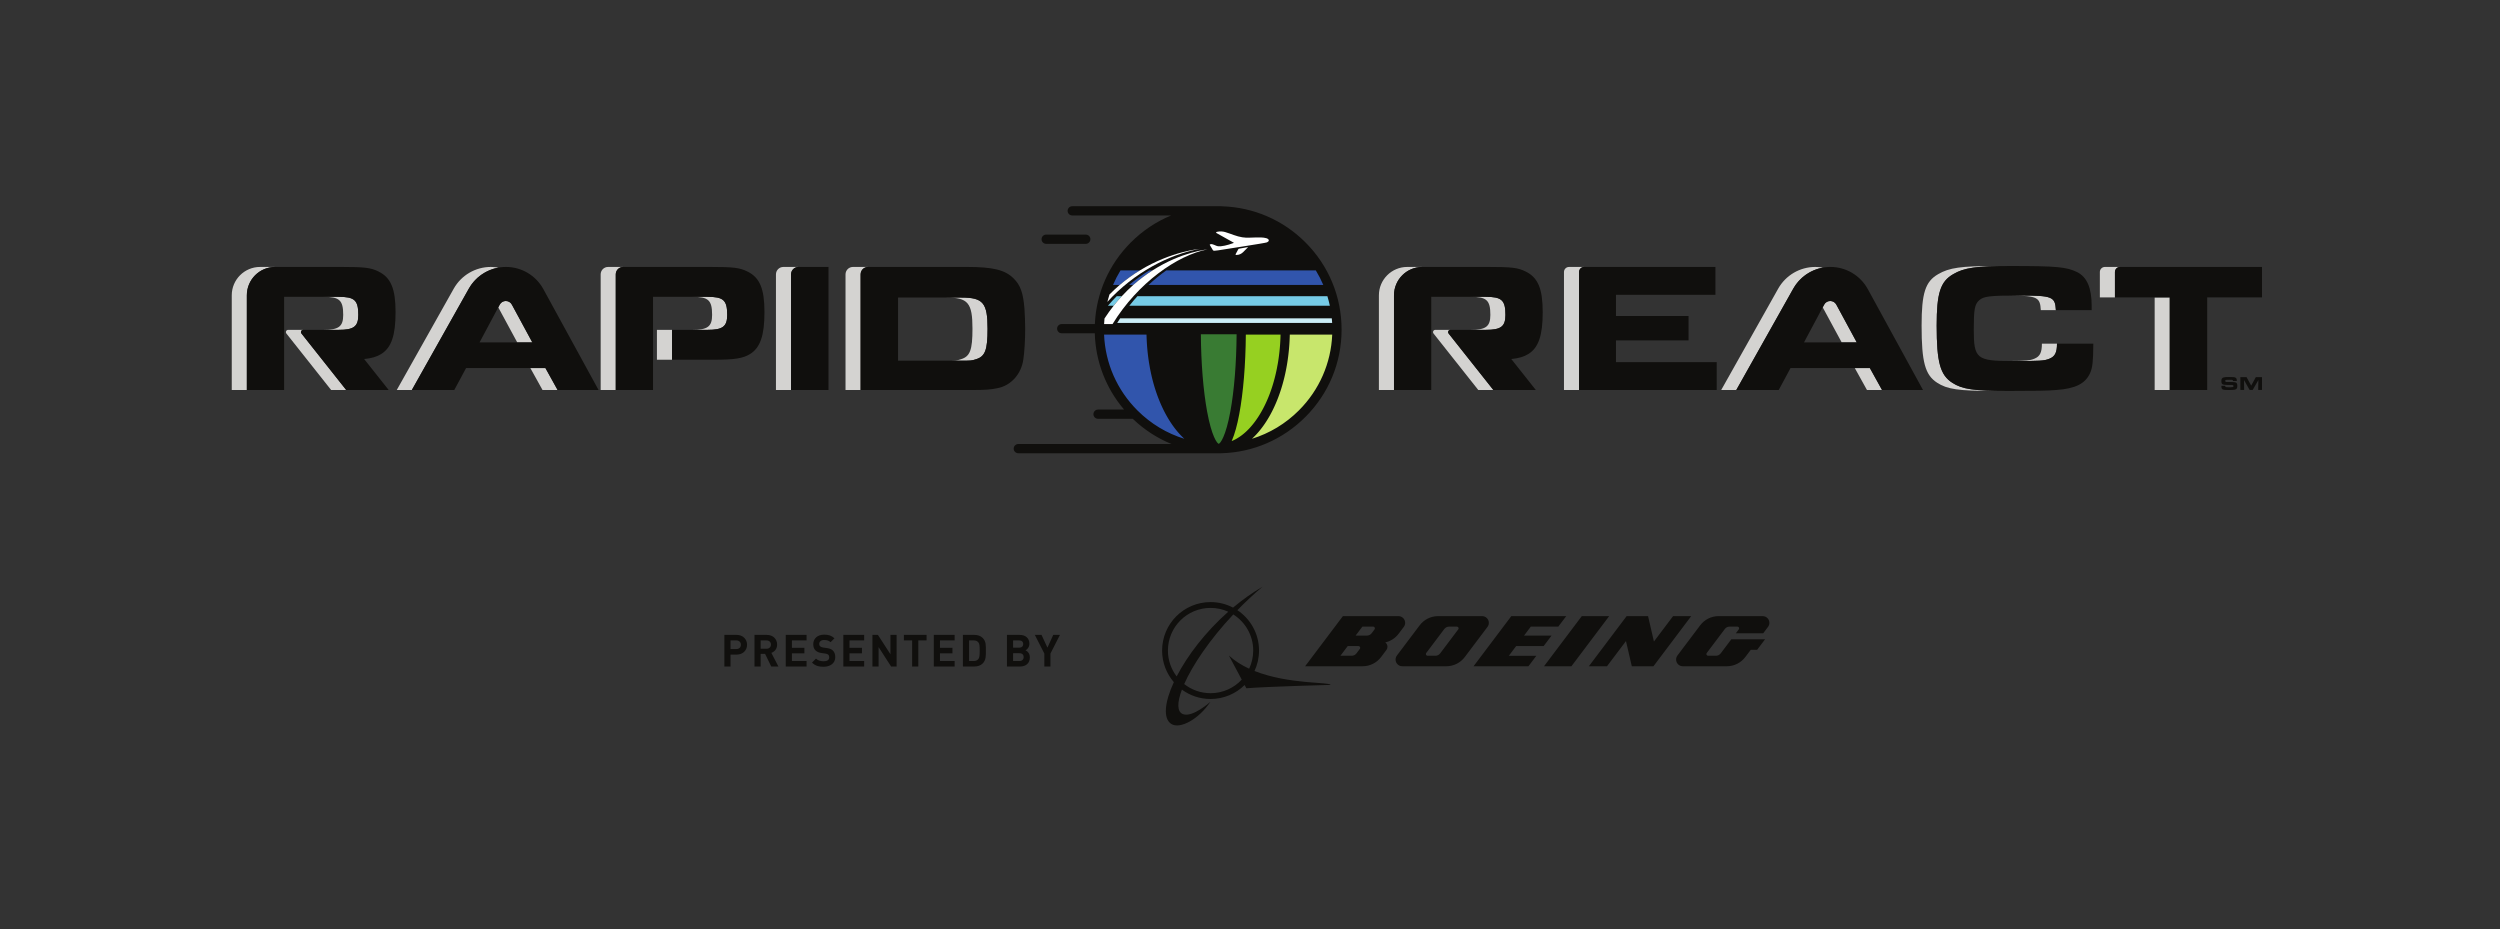 <svg xmlns="http://www.w3.org/2000/svg" xml:space="preserve" width="2510.707" height="933.333">
  <rect width="100%" height="100%" fill="#333333" stroke="none"/>
  <path d="M9472.86 1950.93c21.84 46.87 34.12 99.16 34.12 154.39 0 127.13-64.99 239.2-163.46 304.81 58.71 60.4 122.12 120.05 189.77 177.09-79.2-46.54-153.69-100.05-222.54-157.72-50.71 26.72-108.5 41.71-169.78 41.71-202.09 0-365.95-163.79-365.95-365.89 0-91.31 33.47-174.75 88.68-238.9-70.02-151.44-82.3-273.34-20.55-314.48 66.15-44.14 209.97 35.81 296.28 166.07 0 0-133.52-120.44-206.74-92.83-45.21 17.1-45.35 86.04-8.15 185.02 60.63-44.56 135.48-70.79 216.43-70.79 100.26 0 191.02 40.26 257.17 105.53l12.96-24.51c159.5 12.93 635.7 25.47 635.7 25.47 0 23.05-315.29 2.23-573.94 105.03zm-653.85 154.39c0 177.85 144.18 321.89 321.96 321.89 47.66 0 92.92-10.31 133.62-28.8-174.5-154.25-309.58-333.55-389.55-488.44-41.43 54.19-66.03 121.83-66.03 195.35zm321.96-322.04c-75.2 0-144.34 25.77-199.13 69.11 63.69 143.82 193.61 336.88 370.73 525.38 90.42-57.04 150.45-157.73 150.45-272.45 0-49.02-11.02-95.49-30.62-137.13-56.19 25.99-108.65 58.55-153.09 99.64l97.15-182.16c-58.81-62.93-142.51-102.39-235.49-102.39v0M11656.1 2138.93l59.6 79.16-207.7.06 51.2 67.87h207.6l59.8 79.15h-414.7l-285.1-378.5h414.6l59.6 79.18h-207.6l54.9 73.08h207.8v0 0M11944.1 2365.17l-285.2-378.5h206.9l285.1 378.5h-206.8v0 0M12633.4 2365.17l-144.6-191.87-44.3 191.87h-161.8l-285.2-378.5h136.9l143.3 190.12 44-190.12h163.5l285.1 378.5h-136.9v0 0M13310 2365.17l-332.6.06c-57 0-107.4-27.23-139.3-69.52l-171.7-227.88c-6.5-8.42-10.1-19.06-10.1-30.52 0-27.92 22.5-50.64 50.5-50.64h332.6c56.9 0 107.5 27.28 139.3 69.51l41.4 54.77h48l60.1 79.65h-254.8l-80.4-106.69c-8.3-10.9-21.4-17.98-36.1-17.98h-58.6c-7.4 0-13.3 5.95-13.3 13.1 0 3.04 1.1 5.77 2.7 7.92l136.5 181.03c8.2 11.09 21.3 18.04 36.1 18.04h58.6c7.3 0 13.1-5.94 13.1-13.17 0-2.92-.9-5.7-2.6-7.84l-22.2-29.51h206.7l36.5 48.57c6.5 8.41 10.2 18.98 10.2 30.45 0 27.98-22.7 50.65-50.6 50.65v0 0M11242.3 2314.52c0 27.98-22.7 50.65-50.6 50.65h-332.4c-57.1 0-107.6-27.17-139.4-69.46l-171.8-227.88c-6.4-8.49-10.2-19.06-10.2-30.52 0-27.92 22.8-50.64 50.7-50.64h332.5c56.9 0 107.6 27.28 139.4 69.51l171.7 227.81c6.4 8.49 10.1 19.06 10.1 30.53v0zm-231.2-49.51-136.4-181.1c-8.3-10.9-21.4-17.98-36.1-17.98h-58.7c-7.2 0-13.1 5.95-13.1 13.1 0 3.04 1 5.77 2.7 7.92l136.4 181.03c8.2 10.89 21.3 18.04 36.1 18.04h58.6c7.2 0 13.2-5.94 13.2-13.17 0-2.92-1-5.7-2.7-7.84v0 0" fill="#100f0d" transform="matrix(.133 0 0 -.133 0 933.333)"/>
  <path d="M10460.3 2166.67c40.7 9.24 76.1 32.81 100.5 65.09l39.3 52.23c6.4 8.49 10.2 19.06 10.2 30.53 0 27.98-22.6 50.65-50.6 50.65h-212.6v0h-206.9l-285.23-378.5h203.23 230.8c57 0 107.6 27.28 139.5 69.51l40.2 53.37c5.1 6.77 8.1 15.26 8.1 24.37 0 13.43-6.5 25.27-16.5 32.75v0zm-192.1-48.83-25.6-34c-8.2-10.83-21.3-17.99-36.2-17.99h-84.9l55 73.08h81.3c7.1 0 13.1-5.89 13.1-13.11 0-3.03-1-5.82-2.7-7.98v0zm110.9 147.17-21.7-28.93c-8.3-10.89-21.4-17.99-36.2-17.99l-85 .06 51.2 67.87h81.2c7.3 0 13.1-5.94 13.1-13.17 0-2.92-.9-5.7-2.6-7.84v0 0M5562.19 2074.6h-45.92v-89.83h-46.61v238.68h92.53c49.29 0 78.78-33.88 78.78-74.42 0-40.58-29.49-74.43-78.78-74.43zm-2.34 107.28h-43.58v-65.37h43.58c21.12 0 34.52 13.06 34.52 32.52 0 19.42-13.4 32.85-34.52 32.85v0M5823.81 1984.77l-46.6 95.19h-33.52v-95.19h-46.61v238.68h93.55c48.61 0 77.43-33.2 77.43-73.09 0-33.52-20.45-54.3-43.58-62.69l53.31-102.9h-53.98zm-36.21 197.11h-43.91v-63.04h43.91c20.46 0 33.85 13.07 33.85 31.52 0 18.43-13.39 31.52-33.85 31.52v0M5933.21 1984.77v238.68h157.22v-41.57h-110.62v-56h94.2v-41.56h-94.2v-58h110.62v-41.55h-157.22v0M6218.64 1982.77c-36.19 0-63.68 7.7-87.16 31.47l30.18 30.18c15.09-15.09 35.52-20.12 57.67-20.12 27.48 0 42.22 10.39 42.22 29.51 0 8.37-2.34 15.42-7.37 20.12-4.7 4.34-10.06 6.7-21.12 8.37l-28.83 4.03c-20.45 3.01-35.54 9.39-46.27 19.79-11.39 11.39-17.09 26.81-17.09 46.91 0 42.58 31.52 72.42 83.13 72.42 32.87 0 56.66-8.05 77.12-27.82l-29.51-29.18c-15.07 14.42-33.19 16.44-48.94 16.44-24.8 0-36.88-13.74-36.88-30.17 0-6.03 2.02-12.41 7.05-17.09 4.67-4.36 12.39-8.06 22.12-9.39l28.15-4.03c21.8-3.03 35.55-9.06 45.61-18.43 12.73-12.09 18.43-29.51 18.43-50.63 0-46.25-38.55-72.38-88.51-72.38v0M6367.95 1984.77v238.68h157.24v-41.57h-110.63v-56h94.19v-41.56h-94.19v-58h110.63v-41.55h-157.24v0M6728.79 1984.77l-94.53 146.47v-146.47h-46.6v238.68h41.57l94.55-146.18v146.18h46.58v-238.68h-41.57v0M6934.11 2181.88v-197.11h-46.61v197.11h-62.34v41.57h171.3v-41.57h-62.35v0M7051.21 1984.77v238.68h157.22v-41.57h-110.62v-56H7192v-41.56h-94.19v-58h110.62v-41.55h-157.22v0M7420.11 2007.54c-15.75-15.74-38.21-22.77-63.03-22.77h-86.15v238.68h86.15c24.82 0 47.28-7.05 63.03-22.81 26.82-26.82 24.13-59.67 24.13-95.55 0-35.86 2.69-70.73-24.13-97.55zm-32.51 159.58c-8.06 9.73-18.79 14.76-34.88 14.76h-35.19v-155.56h35.19c16.09 0 26.82 5.03 34.88 14.76 8.72 10.73 10.06 27.82 10.06 64.01 0 36.21-1.34 51.3-10.06 62.03v0M7703.25 1984.77h-99.91v238.68h95.89c46.6 0 73.75-26.15 73.75-67.06 0-26.48-17.42-43.57-29.51-49.28 14.43-6.7 32.85-21.78 32.85-53.63 0-44.58-30.49-68.71-73.07-68.71zm-7.72 197.11h-45.58v-54.98h45.58c19.79 0 30.85 11.06 30.85 27.49 0 16.42-11.06 27.49-30.85 27.49zm3.03-96.89h-48.61v-58.67h48.61c21.12 0 31.18 13.4 31.18 29.49 0 16.1-10.06 29.18-31.18 29.18v0M7932.01 2082.63v-97.86h-46.25v97.86l-71.75 140.82h50.63l44.58-96.21 43.91 96.21h50.63l-71.75-140.82v0" fill="#100f0d" transform="matrix(.133 0 0 -.133 0 933.333)"/>
  <path d="M11961.7 5001.9h-113.9c-21.1 0-38.2-17.11-38.2-38.21v-891.11h113.9v891.11c0 21.1 17.1 38.21 38.2 38.21M13774.1 4717.04l-10.8-20.29 143.3-264.7h113.9l-154.4 285.26c-19.8 36.57-72.4 36.42-92-.27M13764.5 4996.8c-18.7 3.34-37.7 5.1-57 5.1v0c-116.3 0-223.5-62.73-280.5-164.09l-430.2-765.23h113.9l430.2 765.23c47.5 84.54 130 142.17 223.6 158.99M14005.5 4238.37l92-165.79h113.9l-92 165.79h-113.9M15476.5 4309.44c40.5 16.72 55.8 45.97 55.8 112.85h-113.9c0-66.88-15.3-96.13-55.7-112.85-33.6-14.37-60.9-17.42-201.4-17.99 11.2-.08 22.9-.12 35.2-.12 210.4 0 241 1.39 280 18.11M15252.2 4785.95c-22.5 0-43.3-.06-62.4-.19 196.8-1.59 215.1-15.8 220.3-109.88h113.8c-5.5 101.71-26.4 110.07-271.7 110.07M14623.8 4558.85c0 245.22 27.9 332.98 125.5 388.72 78.9 46.04 162.8 59.79 391.3 61.18-22.6.09-46.5.13-71.9.13-260.6 0-349.7-12.55-433.3-61.31-97.6-55.74-125.4-143.5-125.4-388.72 0-275.89 26.4-373.41 118.4-431.94 75.2-48.76 161.6-61.31 429.1-61.31 26.7 0 51.8.03 75.5.1-237.6 1.23-319.2 14.86-390.7 61.21-92 58.53-118.5 156.05-118.5 431.94M16008.1 5001.9h-113.9c-21.1 0-38.2-17.11-38.2-38.21v-191.68h113.9v191.68c0 21.1 17.1 38.21 38.2 38.21M16269.8 4772.01v-699.43h113.9v699.43h-113.9M11367.5 4639.65c0 111.46-27.8 136.55-149 136.55h-113.9c121.2 0 149.1-25.09 149.1-136.55 0-87.78-33.5-112.85-149.1-112.85h113.9c115.6 0 149 25.07 149 112.85M10951.9 4526.8H10838c-14.3 0-22.2-16.47-13.4-27.66l338-426.56h113.9l-338 426.56c-8.9 11.19-.9 27.66 13.4 27.66M10740.1 5001.9h-113.9c-118.2 0-214.1-95.86-214.1-214.11v-715.21h113.9v715.21c0 118.25 95.8 214.11 214.1 214.11M3763.59 4996.8c-18.61 3.34-37.65 5.1-56.95 5.1v0c-116.28 0-223.52-62.73-280.5-164.09l-430.23-765.23h113.88l430.22 765.23c47.54 84.54 130.04 142.17 223.58 158.99M3773.26 4717.04l-10.83-20.29 143.3-264.7h113.88l-154.43 285.26c-19.79 36.57-72.33 36.42-91.92-.27M4004.66 4238.37l91.96-165.79h113.88l-91.96 165.79h-113.88M6029.18 5001.9H5915.3c-30.97 0-56.08-25.11-56.08-56.08v-873.24h113.88v873.24c0 30.97 25.11 56.08 56.08 56.08M6554.49 5001.9h-113.88c-30.97 0-56.07-25.11-56.07-56.08v-873.24h113.87v873.24c0 30.97 25.11 56.08 56.08 56.08M7260.54 4770.63h-113.87c163.02 0 196.46-40.42 196.46-235.48 0-160.22-18.13-208.99-86.39-229.9-33.44-11.15-39.01-11.15-115.65-11.15h113.88c76.64 0 82.21 0 115.65 11.15 68.27 20.91 86.39 69.68 86.39 229.9 0 195.06-33.45 235.48-196.47 235.48M4960.45 4526.79v-225.71h113.89v225.71h-113.89M5490.99 4639.65c0 111.46-27.86 136.55-149.08 136.55h-113.87c121.21 0 149.07-25.09 149.07-136.55 0-87.78-33.44-112.86-149.07-112.86h113.87c115.64 0 149.08 25.08 149.08 112.86M4705.52 5001.9h-113.88c-30.97 0-56.08-25.11-56.08-56.08v-873.24h113.88v873.24c0 30.97 25.11 56.08 56.08 56.08M2289.76 4526.8h-113.88c-14.27 0-22.23-16.47-13.37-27.66l338.03-426.56h113.88l-338.03 426.56c-8.86 11.19-.9 27.66 13.37 27.66M2077.99 5001.9h-113.88c-118.25 0-214.11-95.86-214.11-214.11v-715.21h113.88v715.21c0 118.25 95.86 214.11 214.11 214.11M2705.43 4639.65c0 111.46-27.86 136.55-149.07 136.55h-113.88c121.21 0 149.07-25.09 149.07-136.55 0-87.78-33.44-112.85-149.07-112.85h113.88c115.63 0 149.07 25.07 149.07 112.85" fill="#d4d3d1" transform="matrix(.133 0 0 -.133 0 933.333)"/>
  <path d="m 8198.81,5176.28 h -299.25 c -19.26,0 -34.87,15.62 -34.87,34.88 0,19.26 15.61,34.88 34.87,34.88 h 299.25 c 19.26,0 34.88,-15.62 34.88,-34.88 0,-19.26 -15.62,-34.88 -34.88,-34.88" fill="#100f0d" transform="matrix(.133 0 0 -.133 0 933.333)"/>
  <path d="m 9198.27,3629.97 c -279.36,0 -505.88,400.43 -506.59,894.85 h -390.52 c 1.26,-494.42 402.39,-894.85 897.11,-894.85" fill="#3155ac" transform="matrix(.133 0 0 -.133 0 933.333)"/>
  <path d="m 9204.83,3630.27 c -0.39,-0.03 -0.78,-0.14 -1.18,-0.16 492.23,2.91 890.45,402.1 891.75,894.71 h -390.55 c -0.7,-490.52 -223.7,-888.3 -500.02,-894.55" fill="#c8e66c" transform="matrix(.133 0 0 -.133 0 933.333)"/>
  <path d="m 9704.85,4524.82 h -332.24 c -0.24,-490.52 -75.06,-888.3 -167.78,-894.55 276.32,6.25 499.32,404.03 500.02,894.55" fill="#96d021" transform="matrix(.133 0 0 -.133 0 933.333)"/>
  <path d="m 9032.65,4524.82 h -340.97 c 0.71,-494.42 227.23,-894.85 506.59,-894.85 1.1,0 2.17,0.14 3.26,0.15 -93.22,3.13 -168.64,402.22 -168.88,894.7" fill="#100f0d" transform="matrix(.133 0 0 -.133 0 933.333)"/>
  <path d="m 9372.61,4524.82 h -339.96 c 0.24,-492.48 75.66,-891.57 168.88,-894.7 1.11,0.01 2.2,0.13 3.3,0.15 92.72,6.25 167.54,404.03 167.78,894.55" fill="#397b33" transform="matrix(.133 0 0 -.133 0 933.333)"/>
  <path d="m 9808.93,3919.54 c -100.91,-101.21 -222.68,-174.33 -355.61,-215.3 2.37,2.16 4.73,4.39 7.08,6.61 0.62,0.58 1.23,1.14 1.84,1.72 3.52,3.36 7.01,6.79 10.48,10.28 0.98,0.99 1.95,2 2.92,2.99 2.53,2.59 5.05,5.2 7.56,7.85 1.18,1.25 2.36,2.52 3.53,3.79 2.38,2.57 4.75,5.17 7.12,7.81 1.08,1.22 2.18,2.42 3.26,3.65 2.99,3.39 5.95,6.82 8.9,10.32 0.39,0.46 0.79,0.91 1.19,1.38 3.33,3.98 6.64,8.03 9.92,12.15 0.94,1.17 1.86,2.36 2.79,3.54 2.37,3 4.73,6.03 7.06,9.11 1.12,1.45 2.22,2.91 3.31,4.38 2.26,3.01 4.5,6.05 6.73,9.12 1,1.38 2,2.74 3,4.13 2.96,4.15 5.91,8.35 8.83,12.62 0.19,0.28 0.39,0.55 0.58,0.84 3.12,4.56 6.21,9.21 9.26,13.9 0.91,1.4 1.82,2.82 2.72,4.23 2.16,3.37 4.31,6.75 6.45,10.19 1.05,1.67 2.08,3.34 3.11,5.03 2.1,3.41 4.18,6.87 6.24,10.35 0.92,1.54 1.83,3.07 2.74,4.62 2.92,5 5.83,10.04 8.69,15.16 2.97,5.3 5.89,10.65 8.77,16.04 0.98,1.83 1.93,3.7 2.89,5.55 1.89,3.59 3.78,7.17 5.63,10.81 1.13,2.23 2.24,4.49 3.37,6.74 1.64,3.29 3.29,6.57 4.9,9.9 1.18,2.42 2.32,4.88 3.49,7.33 1.52,3.19 3.04,6.38 4.54,9.61 1.18,2.55 2.33,5.13 3.49,7.69 1.44,3.17 2.87,6.33 4.28,9.53 1.17,2.64 2.31,5.31 3.46,7.97 1.36,3.18 2.73,6.35 4.08,9.54 1.14,2.72 2.26,5.45 3.38,8.18 1.31,3.19 2.61,6.37 3.88,9.58 1.12,2.79 2.21,5.59 3.31,8.4 1.26,3.2 2.5,6.41 3.73,9.65 1.07,2.83 2.13,5.68 3.19,8.54 1.2,3.24 2.39,6.49 3.57,9.75 1.04,2.88 2.06,5.77 3.09,8.67 1.15,3.29 2.29,6.59 3.43,9.89 0.99,2.92 1.99,5.85 2.97,8.79 1.1,3.32 2.19,6.65 3.28,9.99 0.95,2.97 1.91,5.93 2.85,8.92 1.06,3.36 2.11,6.75 3.14,10.13 0.92,2.99 1.83,5.98 2.73,8.98 1.02,3.43 2.02,6.87 3.02,10.32 0.86,3 1.73,6 2.58,9.01 0.98,3.5 1.94,7 2.89,10.51 0.82,3.02 1.64,6.03 2.45,9.06 0.94,3.55 1.85,7.12 2.76,10.69 0.77,3.02 1.55,6.03 2.3,9.07 0.91,3.64 1.79,7.32 2.67,10.99 0.71,2.98 1.45,5.96 2.14,8.96 0.88,3.79 1.73,7.6 2.58,11.41 0.64,2.91 1.32,5.8 1.95,8.73 0.87,4.02 1.7,8.07 2.54,12.11 0.57,2.74 1.16,5.47 1.71,8.22 0.91,4.5 1.78,9.02 2.63,13.55 0.45,2.32 0.92,4.64 1.35,6.97 1.28,6.85 2.52,13.72 3.7,20.63 0.17,0.95 0.32,1.9 0.47,2.85 1.02,5.98 2.01,11.98 2.96,18 0.39,2.5 0.75,5.03 1.13,7.54 0.69,4.48 1.37,8.96 2.02,13.47 0.41,2.9 0.79,5.82 1.19,8.74 0.56,4.13 1.14,8.26 1.67,12.4 0.4,3.11 0.77,6.23 1.15,9.35 0.48,3.98 0.98,7.96 1.44,11.95 0.36,3.22 0.7,6.45 1.05,9.67 0.42,3.92 0.85,7.84 1.24,11.77 0.33,3.29 0.63,6.58 0.95,9.87 0.36,3.9 0.73,7.8 1.07,11.71 0.28,3.34 0.55,6.69 0.82,10.04 0.31,3.87 0.62,7.76 0.9,11.64 0.25,3.39 0.48,6.79 0.7,10.19 0.26,3.87 0.51,7.74 0.75,11.62 0.19,3.43 0.38,6.87 0.56,10.31 0.21,3.86 0.4,7.72 0.58,11.59 0.15,3.47 0.3,6.94 0.44,10.41 0.15,3.87 0.29,7.73 0.42,11.6 0.1,3.51 0.21,7.01 0.3,10.51 0.05,1.8 0.12,3.59 0.16,5.39 h 320.38 c -9.1,-215.83 -97.39,-417.64 -250.77,-571.5 z m -362.65,-122.8 c -2.27,-2.6 -4.54,-5.15 -6.83,-7.67 -0.7,-0.79 -1.41,-1.57 -2.13,-2.35 -2.91,-3.17 -5.84,-6.29 -8.78,-9.35 -0.26,-0.27 -0.52,-0.53 -0.79,-0.8 -2.68,-2.77 -5.38,-5.47 -8.08,-8.14 -0.79,-0.78 -1.58,-1.55 -2.38,-2.33 -2.44,-2.37 -4.89,-4.69 -7.34,-6.98 -0.59,-0.55 -1.18,-1.11 -1.77,-1.65 -3,-2.77 -6.03,-5.48 -9.07,-8.13 -0.59,-0.52 -1.19,-1.02 -1.79,-1.54 -2.48,-2.14 -4.98,-4.25 -7.48,-6.31 -0.83,-0.68 -1.66,-1.36 -2.49,-2.04 -2.76,-2.24 -5.53,-4.44 -8.32,-6.58 -0.31,-0.24 -0.62,-0.5 -0.93,-0.74 -3.11,-2.37 -6.22,-4.66 -9.34,-6.91 -0.78,-0.56 -1.56,-1.1 -2.34,-1.65 -2.45,-1.73 -4.9,-3.42 -7.36,-5.08 -0.83,-0.55 -1.66,-1.12 -2.5,-1.67 -3.14,-2.08 -6.3,-4.11 -9.47,-6.06 -0.17,-0.11 -0.34,-0.21 -0.51,-0.31 -2.99,-1.84 -5.98,-3.61 -9,-5.33 -0.91,-0.52 -1.82,-1.03 -2.73,-1.54 -2.48,-1.39 -4.97,-2.74 -7.46,-4.06 -0.79,-0.42 -1.58,-0.85 -2.37,-1.25 -3.17,-1.64 -6.36,-3.23 -9.55,-4.75 -0.68,-0.31 -1.35,-0.61 -2.02,-0.93 -2.59,-1.2 -5.18,-2.37 -7.78,-3.49 -0.99,-0.43 -1.99,-0.86 -2.98,-1.28 -0.79,-0.33 -1.58,-0.62 -2.36,-0.95 0.59,1.3 1.17,2.62 1.75,3.94 21.03,48.06 39.74,115.27 55.6,199.79 30.45,162.18 47.94,374.25 49.66,600.44 h 262.17 c -0.03,-1.48 -0.06,-2.97 -0.1,-4.45 -0.07,-3.1 -0.17,-6.19 -0.27,-9.27 -0.13,-3.93 -0.26,-7.85 -0.42,-11.77 -0.12,-3.05 -0.25,-6.11 -0.39,-9.16 -0.18,-3.93 -0.37,-7.86 -0.58,-11.78 -0.16,-3.02 -0.33,-6.04 -0.5,-9.06 -0.24,-3.94 -0.49,-7.87 -0.75,-11.8 -0.2,-2.97 -0.4,-5.94 -0.61,-8.91 -0.29,-3.96 -0.6,-7.91 -0.92,-11.86 -0.23,-2.92 -0.47,-5.83 -0.71,-8.75 -0.34,-3.99 -0.72,-7.98 -1.1,-11.97 -0.26,-2.83 -0.52,-5.67 -0.81,-8.5 -0.4,-4.05 -0.83,-8.1 -1.27,-12.14 -0.29,-2.74 -0.58,-5.47 -0.89,-8.21 -0.47,-4.15 -0.98,-8.28 -1.48,-12.42 -0.32,-2.59 -0.62,-5.19 -0.96,-7.78 -0.54,-4.31 -1.13,-8.59 -1.71,-12.87 -0.34,-2.4 -0.65,-4.81 -0.98,-7.21 -0.66,-4.56 -1.34,-9.09 -2.02,-13.63 -0.33,-2.1 -0.63,-4.21 -0.95,-6.3 -0.81,-5.18 -1.66,-10.34 -2.52,-15.49 -0.24,-1.42 -0.46,-2.86 -0.7,-4.28 -2.27,-13.27 -4.71,-26.42 -7.33,-39.45 -0.17,-0.89 -0.37,-1.77 -0.54,-2.66 -1.13,-5.55 -2.28,-11.09 -3.47,-16.59 -0.4,-1.87 -0.83,-3.72 -1.24,-5.59 -1,-4.5 -1.99,-9 -3.03,-13.48 -0.52,-2.24 -1.05,-4.46 -1.59,-6.69 -0.96,-4.07 -1.92,-8.14 -2.93,-12.17 -0.6,-2.44 -1.22,-4.84 -1.84,-7.27 -0.96,-3.81 -1.93,-7.62 -2.93,-11.42 -0.66,-2.52 -1.35,-5.03 -2.03,-7.54 -0.99,-3.65 -1.98,-7.31 -2.99,-10.94 -0.73,-2.57 -1.47,-5.12 -2.2,-7.68 -1.02,-3.54 -2.03,-7.08 -3.08,-10.59 -0.77,-2.6 -1.56,-5.18 -2.34,-7.76 -1.06,-3.45 -2.11,-6.89 -3.19,-10.31 -0.82,-2.6 -1.65,-5.19 -2.48,-7.78 -1.08,-3.36 -2.17,-6.71 -3.29,-10.05 -0.86,-2.6 -1.74,-5.19 -2.61,-7.77 -1.13,-3.3 -2.26,-6.59 -3.41,-9.86 -0.9,-2.58 -1.81,-5.15 -2.74,-7.7 -1.16,-3.24 -2.33,-6.46 -3.52,-9.68 -0.95,-2.56 -1.9,-5.11 -2.85,-7.65 -1.21,-3.18 -2.44,-6.35 -3.67,-9.51 -0.97,-2.52 -1.96,-5.03 -2.94,-7.53 -1.26,-3.15 -2.53,-6.28 -3.81,-9.4 -1.02,-2.47 -2.03,-4.94 -3.05,-7.39 -1.31,-3.12 -2.64,-6.21 -3.97,-9.3 -1.04,-2.42 -2.07,-4.83 -3.12,-7.23 -1.37,-3.09 -2.75,-6.15 -4.13,-9.21 -1.07,-2.35 -2.12,-4.71 -3.19,-7.05 -1.44,-3.1 -2.9,-6.16 -4.36,-9.23 -1.06,-2.24 -2.12,-4.5 -3.2,-6.73 -1.55,-3.18 -3.12,-6.32 -4.69,-9.46 -1.04,-2.07 -2.05,-4.16 -3.1,-6.22 -1.75,-3.45 -3.54,-6.85 -5.33,-10.26 -0.9,-1.7 -1.78,-3.43 -2.67,-5.12 -2.72,-5.08 -5.46,-10.11 -8.25,-15.09 -2.46,-4.41 -4.95,-8.73 -7.46,-13.03 -0.71,-1.22 -1.42,-2.42 -2.14,-3.63 -1.94,-3.3 -3.9,-6.57 -5.87,-9.8 -0.66,-1.06 -1.3,-2.14 -1.96,-3.2 -2.55,-4.14 -5.12,-8.23 -7.7,-12.25 -0.43,-0.67 -0.86,-1.32 -1.29,-1.98 -2.21,-3.39 -4.43,-6.75 -6.65,-10.07 -0.76,-1.14 -1.54,-2.27 -2.3,-3.4 -2.18,-3.21 -4.38,-6.38 -6.59,-9.51 -0.5,-0.72 -1,-1.44 -1.5,-2.15 -2.7,-3.79 -5.4,-7.52 -8.14,-11.19 -0.62,-0.84 -1.25,-1.66 -1.87,-2.5 -2.18,-2.91 -4.38,-5.78 -6.58,-8.62 -0.76,-0.97 -1.52,-1.95 -2.28,-2.91 -2.66,-3.37 -5.32,-6.71 -8.01,-9.97 -0.13,-0.16 -0.25,-0.32 -0.38,-0.48 -2.83,-3.44 -5.69,-6.81 -8.56,-10.13 -0.74,-0.84 -1.47,-1.68 -2.2,-2.51 z M 9202.5,3666.19 c -12.26,3.6 -53.11,55.19 -87.92,245.64 -28.8,157.59 -45.32,363.03 -46.91,581.54 h 269.93 c -1.59,-218.52 -18.12,-423.94 -46.92,-581.51 -35.05,-191.75 -76.25,-242.72 -88.18,-245.67 z m -104.68,19.75 c -0.8,0.32 -1.59,0.66 -2.39,0.99 -2.54,1.06 -5.08,2.14 -7.62,3.27 -1,0.45 -2.01,0.91 -3.02,1.37 -2.64,1.21 -5.28,2.47 -7.91,3.77 -0.65,0.32 -1.3,0.62 -1.95,0.95 -3.25,1.62 -6.47,3.32 -9.69,5.07 -0.79,0.43 -1.56,0.87 -2.34,1.31 -2.51,1.39 -5.01,2.82 -7.5,4.29 -0.96,0.56 -1.91,1.12 -2.87,1.7 -2.68,1.62 -5.35,3.27 -8.01,4.98 -0.55,0.34 -1.09,0.67 -1.62,1.02 -3.19,2.06 -6.36,4.2 -9.53,6.38 -0.76,0.53 -1.52,1.08 -2.29,1.62 -2.44,1.72 -4.89,3.48 -7.32,5.28 -0.92,0.67 -1.83,1.35 -2.74,2.03 -2.69,2.03 -5.37,4.09 -8.03,6.2 -0.45,0.36 -0.91,0.7 -1.36,1.06 -3.1,2.49 -6.2,5.04 -9.27,7.65 -0.76,0.65 -1.53,1.31 -2.28,1.96 -2.37,2.04 -4.74,4.11 -7.09,6.22 -0.88,0.79 -1.75,1.58 -2.63,2.37 -2.68,2.44 -5.35,4.93 -8.01,7.47 -0.36,0.34 -0.72,0.67 -1.09,1.02 -3.01,2.89 -6,5.85 -8.97,8.87 -0.78,0.78 -1.54,1.58 -2.31,2.37 -2.27,2.32 -4.53,4.68 -6.77,7.07 -0.86,0.91 -1.71,1.83 -2.57,2.74 -2.64,2.86 -5.27,5.76 -7.89,8.71 -0.28,0.33 -0.58,0.64 -0.87,0.98 -2.89,3.28 -5.77,6.64 -8.62,10.04 -0.78,0.93 -1.56,1.87 -2.33,2.81 -2.16,2.59 -4.29,5.21 -6.43,7.87 -0.83,1.04 -1.66,2.07 -2.49,3.12 -2.6,3.29 -5.18,6.62 -7.75,10 -0.21,0.29 -0.43,0.56 -0.65,0.85 -2.77,3.67 -5.51,7.41 -8.25,11.19 -0.78,1.07 -1.54,2.16 -2.31,3.24 -2.04,2.86 -4.07,5.75 -6.09,8.67 -0.8,1.16 -1.6,2.31 -2.39,3.49 -2.57,3.76 -5.13,7.56 -7.66,11.44 -0.11,0.18 -0.23,0.35 -0.35,0.53 -2.64,4.05 -5.26,8.17 -7.85,12.33 -0.76,1.21 -1.52,2.44 -2.27,3.66 -1.93,3.13 -3.85,6.28 -5.75,9.47 -0.76,1.27 -1.52,2.53 -2.27,3.8 -2.55,4.32 -5.08,8.67 -7.59,13.1 -2.82,4.99 -5.61,10.04 -8.35,15.13 -0.92,1.7 -1.81,3.43 -2.72,5.15 -1.82,3.41 -3.64,6.83 -5.42,10.29 -1.05,2.06 -2.08,4.15 -3.13,6.23 -1.6,3.16 -3.2,6.31 -4.76,9.51 -1.1,2.23 -2.16,4.49 -3.24,6.74 -1.49,3.09 -2.98,6.18 -4.43,9.3 -1.09,2.33 -2.16,4.69 -3.23,7.05 -1.41,3.07 -2.82,6.14 -4.2,9.25 -1.07,2.42 -2.12,4.85 -3.18,7.28 -1.35,3.1 -2.69,6.2 -4.01,9.32 -1.05,2.48 -2.08,4.97 -3.11,7.46 -1.29,3.12 -2.57,6.24 -3.84,9.39 -1.02,2.53 -2.02,5.07 -3.02,7.62 -1.24,3.16 -2.48,6.33 -3.7,9.52 -0.97,2.56 -1.94,5.14 -2.9,7.71 -1.2,3.22 -2.39,6.44 -3.57,9.68 -0.94,2.6 -1.87,5.2 -2.79,7.81 -1.16,3.27 -2.3,6.55 -3.44,9.85 -0.89,2.61 -1.78,5.22 -2.66,7.85 -1.13,3.35 -2.23,6.7 -3.32,10.07 -0.86,2.62 -1.7,5.24 -2.54,7.87 -1.09,3.42 -2.15,6.86 -3.21,10.3 -0.8,2.62 -1.61,5.23 -2.39,7.86 -1.06,3.52 -2.09,7.05 -3.11,10.59 -0.76,2.6 -1.51,5.19 -2.24,7.79 -1.03,3.62 -2.02,7.26 -3.02,10.9 -0.7,2.57 -1.4,5.14 -2.09,7.72 -1,3.76 -1.97,7.54 -2.94,11.32 -0.63,2.49 -1.28,4.97 -1.9,7.47 -0.99,3.97 -1.95,7.98 -2.91,11.98 -0.56,2.34 -1.13,4.67 -1.68,7.02 -1.01,4.33 -1.98,8.69 -2.95,13.05 -0.46,2.05 -0.93,4.08 -1.38,6.14 -1.12,5.13 -2.19,10.29 -3.25,15.46 -0.27,1.31 -0.56,2.6 -0.82,3.92 -2.65,13.1 -5.12,26.32 -7.41,39.65 -0.24,1.4 -0.46,2.81 -0.7,4.22 -0.88,5.21 -1.74,10.43 -2.57,15.67 -0.34,2.19 -0.66,4.38 -0.99,6.57 -0.69,4.49 -1.37,8.98 -2.02,13.49 -0.35,2.51 -0.68,5.04 -1.03,7.56 -0.58,4.22 -1.16,8.43 -1.7,12.66 -0.35,2.7 -0.67,5.41 -1,8.11 -0.5,4.08 -1,8.16 -1.47,12.25 -0.33,2.84 -0.63,5.68 -0.94,8.53 -0.43,3.98 -0.86,7.96 -1.26,11.96 -0.3,2.94 -0.57,5.9 -0.85,8.85 -0.37,3.92 -0.73,7.84 -1.08,11.77 -0.26,3.02 -0.5,6.04 -0.74,9.06 -0.32,3.9 -0.62,7.8 -0.91,11.7 -0.22,3.09 -0.43,6.18 -0.64,9.27 -0.26,3.85 -0.5,7.7 -0.73,11.56 -0.19,3.16 -0.37,6.32 -0.54,9.49 -0.2,3.82 -0.39,7.66 -0.56,11.5 -0.15,3.19 -0.29,6.39 -0.42,9.59 -0.15,3.83 -0.28,7.67 -0.41,11.5 -0.1,3.24 -0.2,6.46 -0.29,9.7 -0.04,1.5 -0.06,3.01 -0.09,4.51 h 270.89 c 1.73,-227.2 19.36,-439.99 50.03,-602.45 15.99,-84.68 34.84,-151.85 56.01,-199.64 0.98,-2.2 1.96,-4.37 2.95,-6.5 -3.03,1.11 -6.07,2.26 -9.09,3.49 z m -508.52,231.84 c -154.46,154.11 -243.35,356.52 -252.49,573.26 h 320.41 c 0.05,-1.91 0.12,-3.8 0.17,-5.7 0.09,-3.47 0.19,-6.93 0.3,-10.39 0.13,-3.99 0.27,-7.97 0.43,-11.95 0.13,-3.41 0.27,-6.81 0.43,-10.21 0.19,-4.02 0.39,-8.03 0.6,-12.04 0.18,-3.35 0.36,-6.71 0.56,-10.05 0.24,-4.04 0.5,-8.07 0.77,-12.1 0.23,-3.3 0.45,-6.6 0.69,-9.89 0.29,-4.07 0.62,-8.14 0.95,-12.2 0.26,-3.22 0.52,-6.44 0.8,-9.65 0.36,-4.13 0.75,-8.25 1.14,-12.38 0.3,-3.12 0.58,-6.25 0.9,-9.36 0.42,-4.2 0.88,-8.39 1.33,-12.58 0.34,-3.02 0.65,-6.03 1,-9.04 0.49,-4.33 1.04,-8.64 1.57,-12.96 0.35,-2.84 0.68,-5.68 1.05,-8.51 0.59,-4.62 1.24,-9.23 1.87,-13.83 0.35,-2.49 0.67,-4.99 1.03,-7.46 0.77,-5.38 1.59,-10.73 2.41,-16.07 0.27,-1.7 0.51,-3.4 0.78,-5.1 2.23,-14.14 4.66,-28.17 7.28,-42.08 0.33,-1.78 0.69,-3.56 1.04,-5.34 0.98,-5.12 1.97,-10.23 3,-15.32 0.49,-2.41 1.01,-4.79 1.51,-7.19 0.93,-4.43 1.85,-8.87 2.81,-13.27 0.59,-2.67 1.2,-5.32 1.8,-7.98 0.93,-4.11 1.84,-8.23 2.81,-12.31 0.64,-2.79 1.32,-5.55 1.99,-8.32 0.95,-3.93 1.9,-7.86 2.87,-11.77 0.72,-2.85 1.46,-5.68 2.19,-8.52 0.98,-3.8 1.96,-7.59 2.96,-11.37 0.77,-2.88 1.56,-5.74 2.35,-8.6 1.01,-3.69 2.03,-7.39 3.07,-11.06 0.82,-2.9 1.66,-5.79 2.5,-8.67 1.05,-3.61 2.11,-7.21 3.19,-10.79 0.87,-2.89 1.76,-5.77 2.64,-8.64 1.09,-3.54 2.2,-7.08 3.32,-10.6 0.92,-2.88 1.85,-5.74 2.78,-8.61 1.14,-3.47 2.28,-6.93 3.44,-10.38 0.97,-2.86 1.94,-5.71 2.92,-8.56 1.18,-3.42 2.37,-6.82 3.58,-10.22 1,-2.82 2.01,-5.65 3.04,-8.45 1.22,-3.37 2.46,-6.72 3.71,-10.07 1.05,-2.79 2.1,-5.59 3.17,-8.37 1.27,-3.31 2.56,-6.6 3.85,-9.88 1.09,-2.77 2.18,-5.53 3.29,-8.27 1.32,-3.28 2.66,-6.53 4.01,-9.79 1.12,-2.7 2.24,-5.4 3.37,-8.07 1.39,-3.26 2.79,-6.5 4.2,-9.73 1.14,-2.63 2.28,-5.26 3.45,-7.87 1.44,-3.25 2.92,-6.46 4.39,-9.67 1.17,-2.56 2.32,-5.11 3.51,-7.65 1.53,-3.27 3.09,-6.5 4.65,-9.74 1.17,-2.43 2.31,-4.86 3.49,-7.27 1.66,-3.37 3.36,-6.71 5.05,-10.05 1.12,-2.22 2.22,-4.46 3.35,-6.66 1.9,-3.68 3.83,-7.3 5.75,-10.93 0.98,-1.82 1.92,-3.67 2.91,-5.49 2.92,-5.42 5.88,-10.79 8.89,-16.1 2.89,-5.11 5.82,-10.13 8.77,-15.11 0.89,-1.51 1.8,-3.01 2.71,-4.52 2.13,-3.54 4.26,-7.04 6.41,-10.52 0.99,-1.58 1.97,-3.16 2.96,-4.73 2.39,-3.8 4.8,-7.55 7.22,-11.26 0.66,-1.01 1.32,-2.04 1.98,-3.05 3.06,-4.64 6.14,-9.2 9.25,-13.71 0.82,-1.2 1.66,-2.37 2.5,-3.56 2.34,-3.35 4.69,-6.67 7.05,-9.94 1.08,-1.49 2.16,-2.96 3.24,-4.43 2.29,-3.12 4.6,-6.2 6.91,-9.25 0.97,-1.28 1.93,-2.56 2.9,-3.82 3.22,-4.17 6.45,-8.3 9.72,-12.33 0.53,-0.66 1.06,-1.29 1.59,-1.94 2.78,-3.41 5.57,-6.78 8.38,-10.09 1.12,-1.32 2.25,-2.62 3.37,-3.93 2.33,-2.69 4.67,-5.36 7.01,-7.99 1.14,-1.28 2.28,-2.56 3.43,-3.83 2.83,-3.11 5.67,-6.17 8.52,-9.19 0.6,-0.63 1.18,-1.28 1.78,-1.9 3.41,-3.57 6.84,-7.06 10.29,-10.49 1.07,-1.06 2.14,-2.09 3.2,-3.13 2.49,-2.45 5,-4.86 7.51,-7.23 1.22,-1.15 2.44,-2.29 3.66,-3.42 0.85,-0.79 1.69,-1.6 2.54,-2.38 -132.08,40.74 -253.12,113.24 -353.73,213.62 z m 1541,610.46 c 0,248.96 -96.9,483.02 -272.98,659.06 -168.43,168.44 -390,264.4 -626.9,272.39 -2.06,0.38 -4.19,0.6 -6.37,0.6 H 8096.49 c -19.26,0 -34.88,-15.61 -34.88,-34.88 0,-19.25 15.62,-34.87 34.88,-34.87 h 746.72 c -112.34,-46.25 -215.5,-114.75 -304,-203.24 -166.01,-166.01 -261.64,-383.62 -272.01,-616.66 h -250.25 c -19.26,0 -34.87,-15.62 -34.87,-34.88 0,-19.26 15.61,-34.87 34.87,-34.87 h 249.74 c 6.12,-213.42 83.69,-414.58 221.17,-575.96 h -196.57 c -19.26,0 -34.88,-15.62 -34.88,-34.87 0,-19.27 15.62,-34.88 34.88,-34.88 h 262.32 c 85.96,-82.42 185,-146.52 292.38,-190.33 H 7689.22 c -19.26,0 -34.88,-15.61 -34.88,-34.88 0,-19.26 15.62,-34.87 34.88,-34.87 h 1532.52 c 240.66,5.93 466.12,104.22 636.59,275.2 174.67,175.25 271.27,408.06 271.97,655.53 0,0.2 -0.1,0.41 -0.1,0.61 0.1,0.6 0.1,1.19 0.1,1.8" fill="#100f0d" transform="matrix(.133 0 0 -.133 0 933.333)"/>
  <path d="M9197.98 5127.19c35.46 6.04 355.4 54.4 368.45 60.18 3.59 1.58 6.93 3.56 9.83 6.1 5.95 5.22 5.99 12.4.29 17.8-3.89 3.69-8.56 6.09-13.66 7.46-12.81 3.46-25.85 5.43-39.15 5.71-30.53.65-61.02-.51-91.51-1.55-17.36-.59-34.61.29-51.76 2.85-21.51 3.2-42.22 9.66-62.68 16.7-21.96 7.57-43.62 15.97-65.92 22.58-20.6 6.1-41.23 6.64-62.12 2.1-3.1-.67-6.18-1.75-6.74-4.9-.57-3.15 2.63-4.43 5-5.77 17.66-9.93 103.51-57.87 128.85-71.96-.9-1.93-2.17-1.92-3.21-2.31-11.51-4.34-23.2-8.18-35.02-11.6-19.93-5.78-40.01-10.86-60.77-12.68-11.74-1.04-23.24-.42-34.26 4.17-5.68 2.36-11.36 4.7-16.98 7.17-5.02 2.21-10.12 4.04-15.56 5.03-4.99.9-9.48-.45-13.97-2.19-2.46-.95-2.92-2.69-1.66-4.91.56-.99 1.24-1.91 1.85-2.88 3.22-5.24 18.76-31.07 21.78-36.43 3.02-5.32 16.33-4.52 38.92-.67M9356.68 5139.86c-3.34-.56-5.24-1.98-6.75-4.81-6.16-11.66-12.46-23.24-18.68-34.86-3.01-5.64-1.76-7.7 4.75-7.87.67-.01 1.35.1 2.04.11 19.22.38 35.3 8.39 48.9 21.28 12.54 11.88 24.37 24.52 36.88 37.2-1.14.23-1.58.44-1.97.37-21.72-3.83-43.42-7.77-65.17-11.42" fill="#fff" transform="matrix(.133 0 0 -.133 0 933.333)"/>
  <path d="m 10059.1,4579.29 c -0.7,11.58 -1.6,23.11 -2.8,34.59 H 8458.36 c -7.56,-11.38 -14.99,-22.92 -22.27,-34.59 h 1623.01" fill="#cceef7" transform="matrix(.133 0 0 -.133 0 933.333)"/>
  <path d="m 10041.7,4708.75 c -5.2,24.35 -11.3,48.41 -18.5,72.1 H 8588.49 c -20.94,-23.08 -41.36,-47.13 -61.14,-72.1 h 1514.35" fill="#76cbe6" transform="matrix(.133 0 0 -.133 0 933.333)"/>
  <path d="m 9992.05,4866.13 c -16.08,37.76 -34.89,74.39 -56.35,109.6 H 8806.58 c -45.34,-32.34 -90.33,-68.97 -134,-109.6 h 1319.47" fill="#3155ac" transform="matrix(.133 0 0 -.133 0 933.333)"/>
  <path d="m 8432.31,4780.85 c -22.98,-23.04 -45.23,-47.1 -66.64,-72.1 h 43.39 c 20.15,25.53 40.69,49.53 61.51,72.1 h -38.26" fill="#76cbe6" transform="matrix(.133 0 0 -.133 0 933.333)"/>
  <path d="M8460.86 4975.73c-21.46-35.21-40.27-71.83-56.35-109.6h50.84c50.53 42.88 101.7 79.07 151.79 109.6h-146.28M8678.43 4975.73c-52.37-32.35-103.55-68.97-152.58-109.6h31.66c48.6 42.99 97.56 79.17 145.24 109.6h-24.32" fill="#3155ac" transform="matrix(.133 0 0 -.133 0 933.333)"/>
  <path d="m 8702.75,4975.73 c -47.68,-30.43 -96.64,-66.61 -145.24,-109.6 -29.24,-25.87 -58.34,-54.24 -86.94,-85.28 -20.82,-22.57 -41.36,-46.57 -61.51,-72.1 -23.6,-29.89 -46.67,-61.79 -68.95,-95.98 -1.35,-13.98 -2.39,-28.02 -3.06,-42.13 h 63.88 c 191.36,312.17 489.81,519.7 716.86,563.85 0,0 -193.66,-17.46 -415.04,-158.76" fill="#fff" transform="matrix(.133 0 0 -.133 0 933.333)"/>
  <path d="m 8607.14,4975.73 c -50.09,-30.53 -101.26,-66.72 -151.79,-109.6 -26.17,-22.22 -52.17,-46.18 -77.75,-72.12 -5.96,-18.49 -11.3,-37.2 -16,-56.11 199.83,219.51 465.2,359.43 700.04,400.46 0,0 -214.79,-16.52 -454.5,-162.63" fill="#fff" transform="matrix(.133 0 0 -.133 0 933.333)"/>
  <path d="m4019.61 4432.05-154.43 285.26c-19.79 36.57-72.33 36.42-91.92-.27l-152.14-284.99zm-199.09 569.85v0c117.6 0 225.84-64.15 282.29-167.32l417-762H4210.5l-91.96 165.79h-599.12l-89.17-165.79h-320.46l430.22 765.23c56.99 101.36 164.23 164.09 280.51 164.09M6029.18 5001.9h226.77V4072.58H5973.1v873.24c0 30.97 25.11 56.08 56.08 56.08M7254.97 4294.1c76.64 0 82.21 0 115.65 11.15 68.27 20.91 86.39 69.68 86.39 229.9 0 195.06-33.45 235.48-196.47 235.48h-479.3V4294.1Zm-756.56 651.72c0 30.97 25.11 56.08 56.08 56.08h746.47c196.44 0 288.4-22.29 352.49-86.37 51.56-50.16 72.45-108.69 82.21-227.11 2.79-43.21 5.58-107.28 5.58-151.87 0-83.6-5.58-179.74-13.94-232.68-15.33-111.47-93.35-197.86-195.06-217.36-52.94-11.15-94.74-13.93-193.67-13.93h-840.16v873.24M5644.26 4967.07c-58.52 29.26-104.49 34.83-284.24 34.83h-654.5c-30.97 0-56.08-25.11-56.08-56.08v-873.24h281.44v703.62h411.03c121.22 0 149.08-25.09 149.08-136.55 0-87.78-33.44-112.86-149.08-112.86h-267.57v-225.71h310.76c161.63 0 224.33 9.75 278.66 43.18 76.64 47.39 108.68 139.33 108.68 316.29 0 175.55-34.82 260.55-128.18 306.52M2878.2 4344.26c76.65 47.39 108.68 139.33 108.68 316.29 0 175.55-34.83 260.55-128.18 306.52-58.51 29.26-104.5 34.83-284.24 34.83h-496.47c-118.25 0-214.11-95.86-214.11-214.11v-715.21h281.44v703.62h411.04c121.21 0 149.07-25.09 149.07-136.55 0-87.78-33.44-112.85-149.07-112.85h-266.6c-14.27 0-22.23-16.47-13.37-27.66l338.03-426.56h320.65l-185.42 233.98c59.25 5.97 95.62 17.44 128.55 37.7M12953.2 5001.9v-210.38h-751V4631.3h548v-183.92h-548v-164.42h760.7v-210.38h-1039.4v891.11c0 21.1 17.1 38.21 38.2 38.21h991.5M14020.5 4432.05l-154.4 285.26c-19.8 36.57-72.4 36.42-92-.27L13622 4432.05Zm-199.1 569.85v0c117.6 0 225.8-64.15 282.3-167.32l417-762h-309.3l-92 165.79h-599.1l-89.2-165.79h-320.4l430.2 765.23c57 101.36 164.2 164.09 280.5 164.09M15806.8 4422.29c-1.4-135.15-5.6-181.12-25.1-222.93-36.2-79.41-111.5-117.04-256.4-126.78-57.1-5.58-168.6-6.98-353.9-6.98-267.5 0-353.9 12.55-429.1 61.31-92 58.53-118.5 156.05-118.5 431.94 0 245.22 27.9 332.98 125.5 388.72 83.6 48.76 172.7 61.31 433.3 61.31 346.9 0 422.1-6.98 501.6-45.99 75.2-37.61 110-119.81 110-256.37v-30.64h-270.3c-5.5 101.71-26.4 110.07-271.7 110.07-231.3 0-273-5.58-307.9-36.23-33.4-30.65-40.4-68.27-40.4-218.74 0-222.93 20.9-239.65 292.6-239.65 210.4 0 241 1.39 280.1 18.11 40.4 16.72 55.7 45.97 55.7 112.85h274.5M16383.7 4772.01h-413.8v191.68c0 21.1 17.1 38.21 38.2 38.21h1072.2v-229.89h-413.8v-699.43h-282.8v699.43M11540.3 4344.26c76.7 47.39 108.7 139.33 108.7 316.29 0 175.55-34.8 260.55-128.2 306.52-58.5 29.26-104.5 34.83-284.2 34.83h-496.5c-118.3 0-214.1-95.86-214.1-214.11v-715.21h281.4v703.62h411.1c121.2 0 149-25.09 149-136.55 0-87.78-33.4-112.85-149-112.85h-266.6c-14.3 0-22.3-16.47-13.4-27.66l338-426.56h320.7l-185.4 233.98c59.2 5.97 95.6 17.44 128.5 37.7M16802.8 4104.17c.2-6.67 1-8.26 4.4-9.56 2.2-.87 10.5-1.45 19.8-1.45 34 0 38.1 1.01 38.1 8.98 0 3.92-1.9 6.81-5 7.83-3.1 1.01-3.1 1.01-18.4 1.16h-26.6c-17.9 0-25.2 1.01-31.5 4.2-6.9 3.62-10.1 11.31-10.1 24.5 0 17.39 4.9 24.78 18.8 28.11 7.8 2.03 19.2 2.76 40.3 2.76 33.9 0 41.8-.87 48.7-5.36 6.7-4.5 8.9-10.44 8.9-24.93h-28.7c0 8.4-2.9 9.56-21.9 9.56-9.5 0-22.1-.29-26.7-.58-7.8-.58-10.4-2.6-10.4-8.11 0-4.06 2-6.67 6.2-7.69 1.7-.43 2.3-.57 11.9-.72h27.4c2.6 0 15.6-.44 20.6-.72 18.4-.87 25.6-8.99 25.6-28.41 0-17.83-5.2-25.66-19.4-28.7-7.3-1.59-21.6-2.46-42.6-2.46-33.5 0-40.9.72-49.4 5.07-6 2.9-9 10.29-9 21.74 0 .87 0 2.75.1 4.78h28.9M16917 4169.97h46.6l35.2-64.21 35.1 64.21h46.4v-96.67h-28.7l1.5 74.64-42.9-74.64h-23.5l-42.2 74.64.9-74.64h-28.4v96.67" fill="#100f0d" transform="matrix(.133 0 0 -.133 0 933.333)"/>
</svg>
